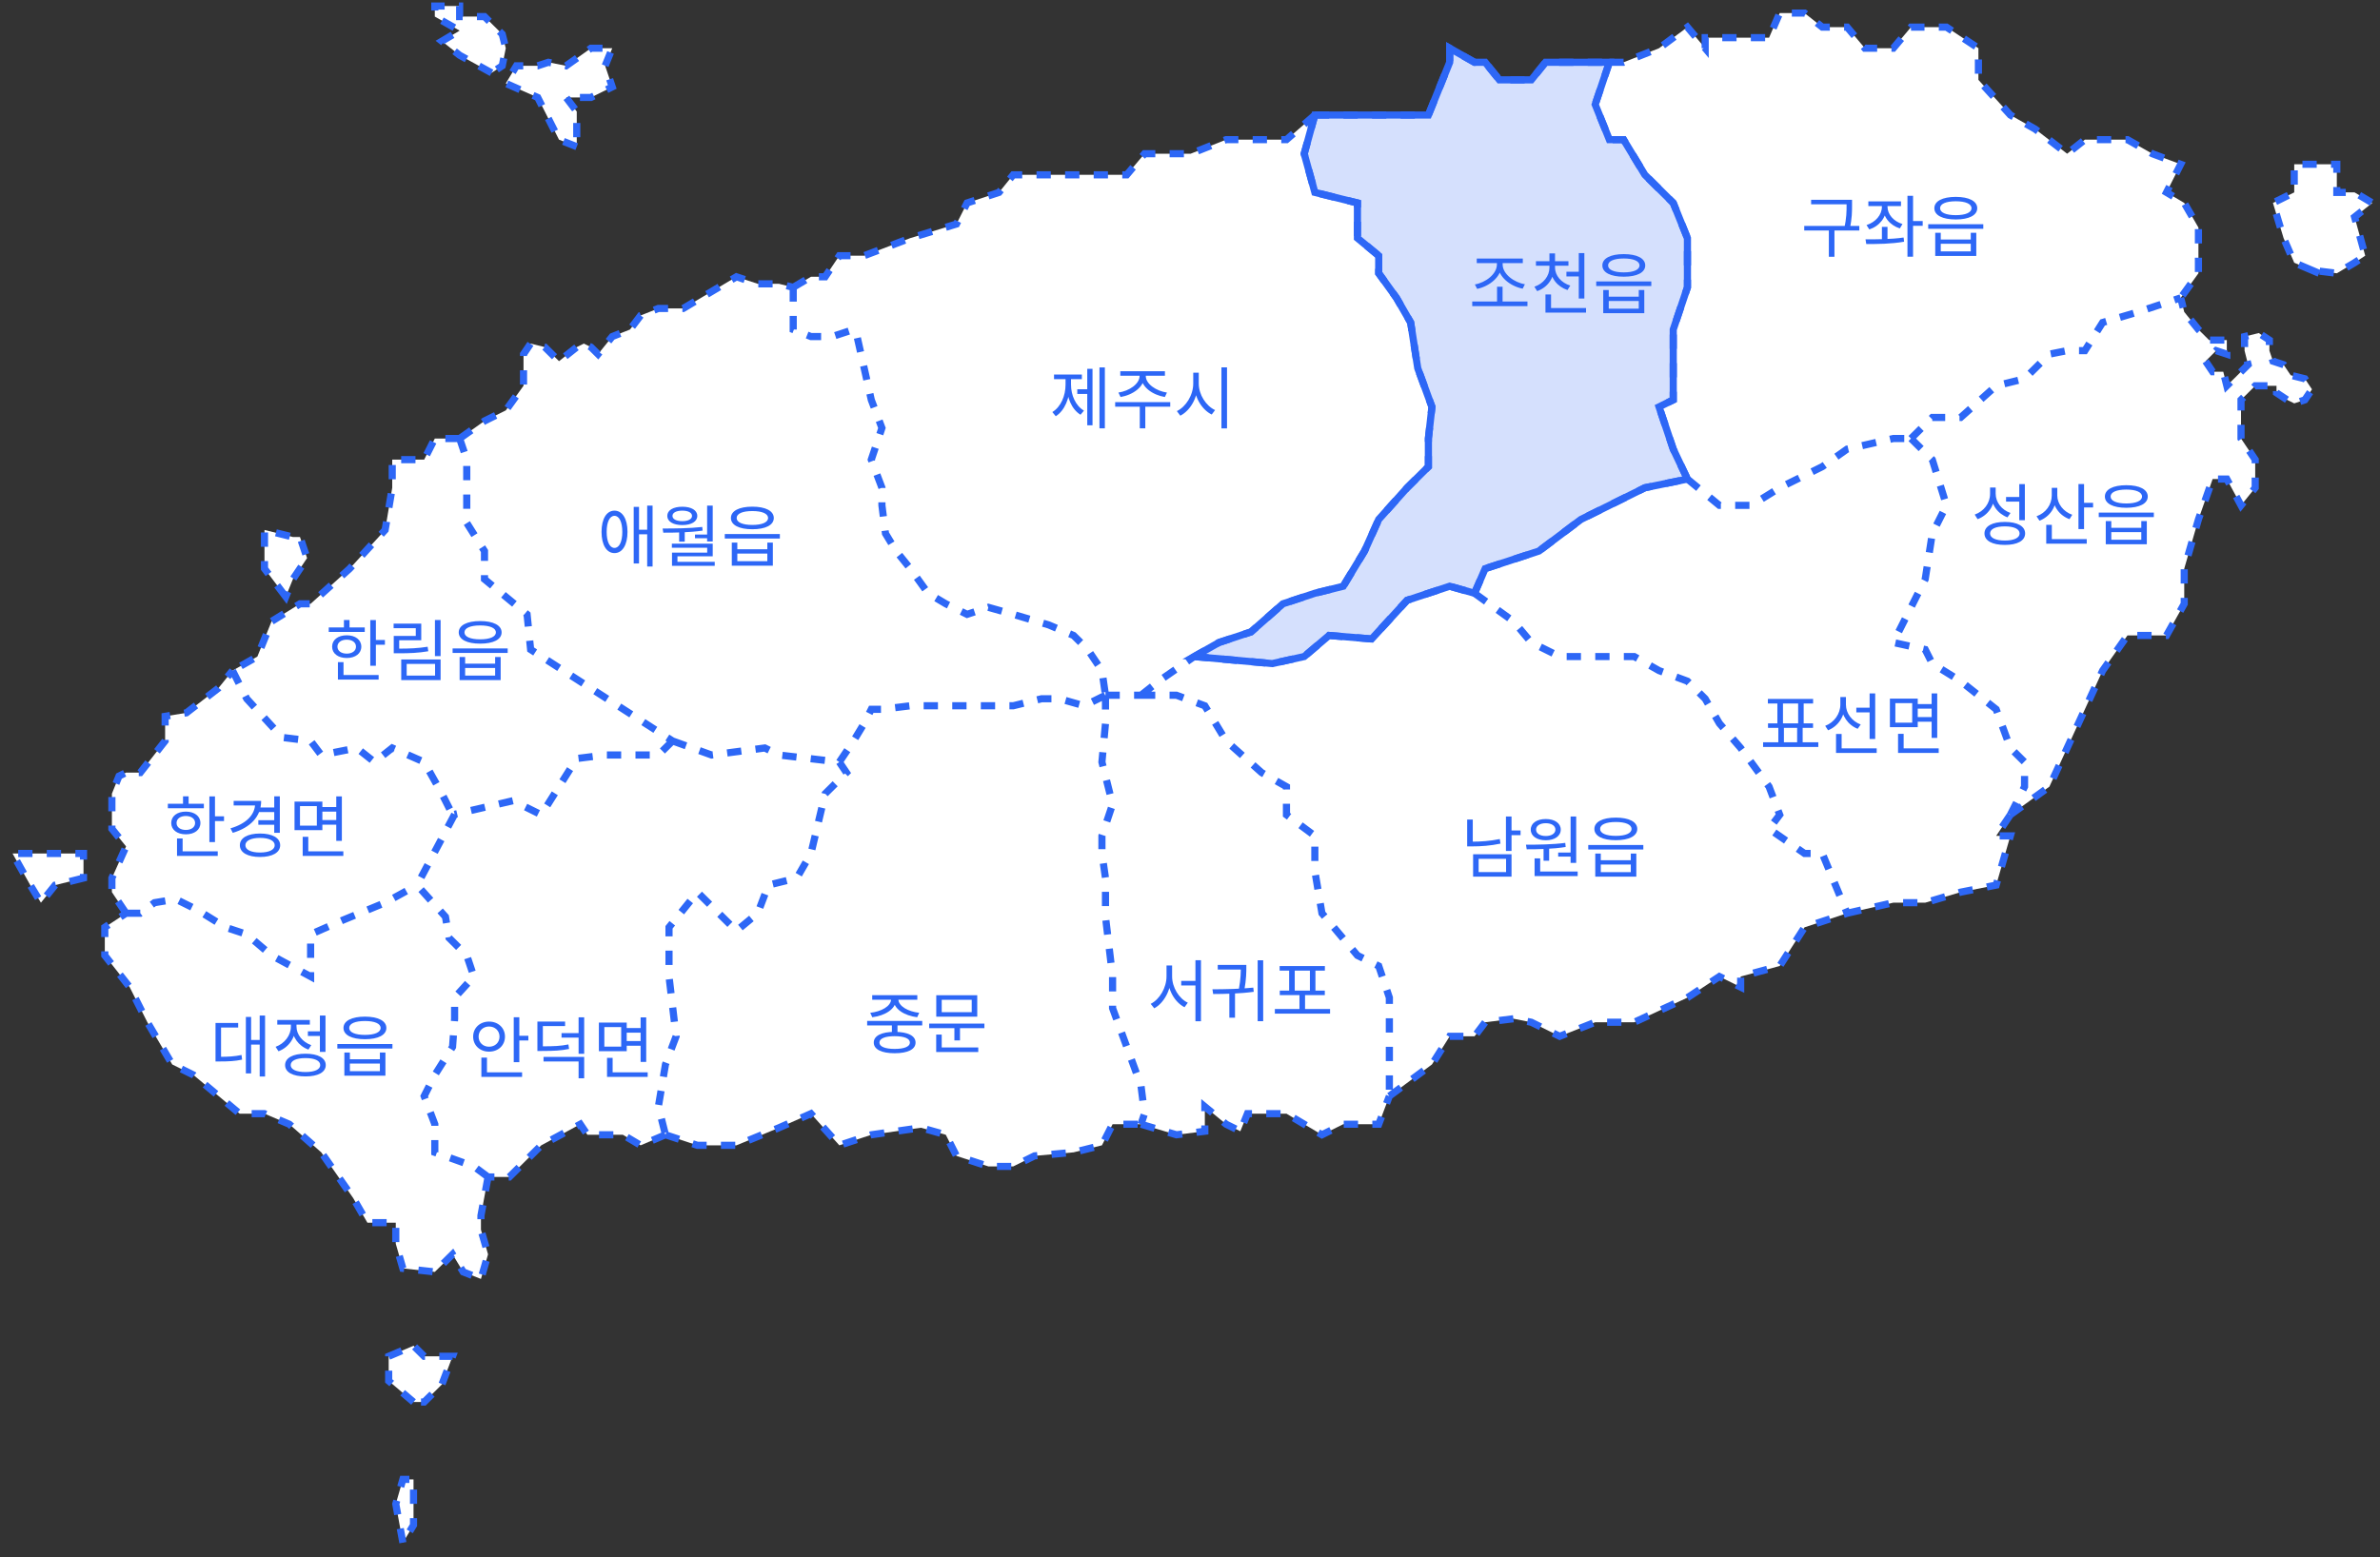 <svg width="353" height="231" viewBox="0 0 353 231" fill="none" xmlns="http://www.w3.org/2000/svg">
<rect x="0" y="0" width="353" height="231" fill="#333333" stroke="none"/>
<path d="M58.175 68.194H62.912L64.491 65.063H68.175L71.859 62.455L75.017 60.89L77.649 57.238V52.543L78.701 50.977L80.807 51.499L82.912 53.586L85.544 51.499L86.596 50.977L87.649 51.499L88.701 52.543L90.807 49.934L93.438 48.891L95.017 46.804L97.649 45.761H101.333L109.228 41.065L112.386 42.109H115.544L117.649 42.63L120.28 41.065H122.386L124.491 37.935H128.175L135.017 35.327L141.859 33.24L143.438 30.11L148.175 28.544L150.28 25.936H157.123H163.438H167.123L169.754 22.806H176.596L181.859 20.719H187.123H190.807L195.017 17.067H201.333H208.701H211.859L215.017 9.242V7.155L218.701 9.242H220.28L222.386 11.85H227.123L229.228 9.242H231.333H234.491H238.701H240.807L246.07 7.155L250.28 4.025L252.912 7.155V5.59H258.175H262.386L263.965 1.938H267.649L270.28 4.025H273.965L276.596 7.155H280.807L283.438 4.025H288.701L293.438 7.155V11.85L298.175 17.067L301.859 19.154L306.596 22.806L309.228 20.719H315.544L319.228 22.806L323.438 24.371L321.333 28.544L323.965 30.11L326.07 33.761V40.544L323.438 44.195L323.965 46.282L326.07 48.891L327.649 50.456H330.28V52.543L328.701 52.021L327.123 53.586L328.175 55.151H329.754L330.28 57.238L331.859 55.673L333.438 54.108L332.912 52.021V49.934L335.017 49.412L336.596 50.456V52.021L337.123 53.586L338.701 54.108L339.754 55.673L341.859 56.194L342.912 57.76L341.859 59.325L340.28 59.846L339.228 59.325L337.649 58.281V57.238H334.491L332.386 59.325V65.063L334.491 68.194V72.367L332.386 74.976L330.28 71.075H328.175L326.07 77.062L323.965 84.366V89.583L321.333 94.278H315.544L311.859 99.495L309.228 105.234L306.596 110.973L303.965 116.711L298.175 120.885L296.07 124.015H298.175L296.07 131.319L290.807 132.362L285.544 133.927H280.807L273.965 135.493L267.649 137.579L263.965 143.318L258.175 144.883V146.448L255.017 144.883L250.28 148.013L242.386 151.665H236.596L231.333 153.752L227.123 151.665L224.491 151.144L220.28 151.665L218.701 153.752H215.017L212.386 157.926L206.07 162.621L204.491 166.794H199.228L196.07 168.36L193.438 166.794L190.807 165.229H185.017L183.965 167.838L181.859 166.794L178.701 164.186V167.838L174.491 168.36L169.228 166.794H165.017L163.438 169.925L159.228 170.968L153.438 171.49L150.28 173.055H146.596L141.859 171.49L140.28 168.36L136.596 167.316L129.228 168.36L124.491 169.925L120.28 165.229L115.544 167.316L109.228 169.925H103.438L98.701 168.36L95.017 169.925L92.386 168.36H87.123L86.07 166.794L80.28 169.925L75.544 174.62H72.386L71.333 180.359V182.445L72.386 186.097L71.333 189.749L68.701 188.706L67.123 186.097L64.491 188.706L59.754 188.184L58.702 184.532V181.402H54.491L52.386 177.75L47.649 170.968L42.912 166.794L39.228 165.229H35.544L28.701 159.491L25.544 157.926L21.859 151.665L19.228 146.448L15.544 141.753V137.579L18.701 135.493L16.596 132.362V130.276L18.701 125.58L16.596 122.972V117.755L17.649 115.146L18.701 114.625H20.807L24.491 109.929V106.277L27.649 105.756L32.386 102.104L34.491 99.495L38.175 97.409L40.28 92.192L44.491 89.583H46.07L51.859 84.366L57.123 78.627L58.175 72.367V68.194Z" fill="white"/>
<path d="M338.701 35.327L340.28 38.978L342.912 40.096L346.596 40.544L349.228 38.978L350.807 37.935L349.228 32.196L351.859 30.11L349.228 28.544H346.596V24.371H340.28V28.544L337.123 30.11L338.701 35.327Z" fill="white"/>
<path d="M8.175 131.319L12.386 130.276V126.624H8.175H1.859L4.491 131.319L6.07 133.927L8.175 131.319Z" fill="white"/>
<path d="M39.228 84.366L42.386 88.54L43.438 85.931L45.544 82.801L44.491 79.671H43.438L39.228 78.627V84.366Z" fill="white"/>
<path d="M57.649 204.878L61.333 208.009H62.912L65.544 205.4L67.123 201.227H62.912L61.333 199.661L57.649 201.227V204.878Z" fill="white"/>
<path d="M58.702 223.138L59.754 228.876L61.333 226.268V223.138V219.486H59.754L58.702 223.138Z" fill="white"/>
<path d="M82.912 20.719L85.544 21.762V20.719V18.632V16.546L83.965 14.459H87.649L90.807 12.894L89.754 9.763L90.807 7.155H88.701H87.649L83.965 9.763L81.333 9.242L79.754 9.763H76.596L75.017 12.372L79.754 14.459L82.912 20.719Z" fill="white"/>
<path d="M68.175 8.198L72.912 10.807L74.491 9.763L75.017 7.155L74.491 5.068L71.859 2.46H68.175V0.895H64.491V2.46L68.175 4.546L65.544 6.112L68.175 8.198Z" fill="white"/>
<path d="M68.175 65.063H64.491L62.912 68.194H58.175V72.367L57.123 78.627L51.859 84.366L46.07 89.583H44.491L40.28 92.192L38.175 97.409L34.491 99.495M68.175 65.063L69.228 68.194V71.324V77.584L71.859 81.758V85.931L78.175 91.148L78.701 96.365L99.754 109.929M68.175 65.063L71.859 62.455L75.017 60.89L77.649 57.238V52.543L78.701 50.977L80.807 51.499L82.912 53.586L85.544 51.499L86.596 50.977L87.649 51.499L88.701 52.543L90.807 49.934L93.438 48.891L95.017 46.804L97.649 45.761H101.333L109.228 41.065L112.386 42.109H115.544L117.649 42.63M99.754 109.929L105.544 112.016L113.438 110.973L115.544 112.016L124.491 113.06M99.754 109.929L97.649 112.016H89.754L85.544 112.538L80.28 120.885L76.07 118.798L67.427 120.814M124.491 113.06L125.544 114.625L122.386 117.755L120.28 126.624L118.175 130.276L113.965 131.319L112.386 135.493L109.228 138.101L106.596 135.493L103.438 132.362L99.228 137.579V144.883L100.28 153.752L98.701 157.926L97.649 164.186L98.701 168.36M124.491 113.06L126.596 109.929L128.175 107.321L129.228 105.234H130.807L135.017 104.712H138.701H141.859H146.596H150.28L154.491 103.669H157.123L160.807 104.712L163.965 103.147M98.701 168.36L95.017 169.925L92.386 168.36H87.123L86.07 166.794L80.28 169.925L75.544 174.62H72.386M98.701 168.36L103.438 169.925H109.228L115.544 167.316L120.28 165.229L124.491 169.925L129.228 168.36L136.596 167.316L140.28 168.36L141.859 171.49L146.596 173.055H150.28L153.438 171.49L159.228 170.968L163.438 169.925L165.017 166.794H169.228M72.386 174.62L71.333 180.359V182.445L72.386 186.097L71.333 189.749L68.701 188.706L67.123 186.097L64.491 188.706L59.754 188.184L58.702 184.532V181.402H54.491L52.386 177.75L47.649 170.968L42.912 166.794L39.228 165.229H35.544L28.701 159.491L25.544 157.926L21.859 151.665L19.228 146.448L15.544 141.753V137.579L18.701 135.493M72.386 174.62L70.28 173.055L64.491 170.968V166.794L62.912 162.621L64.491 159.491L67.123 155.317L67.427 151.144V148.013L70.28 144.883L69.228 141.753L66.596 139.144L66.07 136.014L61.859 131.319M18.701 135.493L16.596 132.362V130.276L18.701 125.58L16.596 122.972V117.755L17.649 115.146L18.701 114.625H20.807L24.491 109.929V106.277L27.649 105.756L32.386 102.104L34.491 99.495M18.701 135.493H20.807L22.912 133.927L26.07 133.406L29.228 134.971L33.438 137.579L36.596 138.623L40.28 141.753L46.07 144.883V138.623L50.807 136.536L57.123 133.927L61.859 131.319M34.491 99.495L36.596 103.669L41.859 109.408L46.07 109.929L47.649 112.016L52.912 110.973L55.544 113.06L58.175 110.973L62.912 113.06L65.544 117.755L67.123 120.885L67.427 120.814M67.427 120.814L61.859 131.319M117.649 42.63V48.891L120.28 49.934H123.438L126.596 48.891L127.123 49.934L128.175 54.629L129.228 59.325L130.807 63.498L129.228 68.194L130.807 72.367V74.976L131.333 79.149L132.912 81.758L135.017 84.366L137.649 88.018L140.28 89.583L143.438 91.148L146.596 90.105L150.28 91.148L155.544 92.713L159.228 94.278L161.333 96.365L163.438 99.495L163.965 103.147M117.649 42.63L120.28 41.065H122.386L124.491 37.935H128.175L135.017 35.327L141.859 33.24L143.438 30.11L148.175 28.544L150.28 25.936H157.123H163.438H167.123L169.754 22.806H176.596L181.859 20.719H187.123H190.807L195.017 17.067M163.965 103.147V107.321L163.438 113.06L165.017 119.32L163.438 124.015V126.624L163.965 130.276V136.014L165.017 144.883V149.578L167.123 155.317L169.228 161.056L169.754 165.229L169.228 166.794M163.965 103.147H169.228M169.228 166.794L174.491 168.36L178.701 167.838V164.186L181.859 166.794L183.965 167.838L185.017 165.229H190.807L193.438 166.794L196.07 168.36L199.228 166.794H204.491L206.07 162.621M169.228 103.147H174.491L178.701 104.712L181.859 109.929L187.123 114.625L190.807 116.711V120.885L195.017 124.015V129.232L196.07 135.493L201.333 141.753L204.491 143.318L206.07 148.013V151.144V162.621M169.228 103.147L171.859 101.061L177.123 97.409M206.07 162.621L212.386 157.926L215.017 153.752H218.701L220.28 151.665L224.491 151.144L227.123 151.665L231.333 153.752L236.596 151.665H242.386L250.28 148.013L255.017 144.883L258.175 146.448V144.883L263.965 143.318L267.649 137.579L273.965 135.493M195.017 17.067L193.438 22.806L195.017 28.544L201.333 30.11V35.327L204.491 37.935V40.544L207.123 44.195L209.228 47.847L210.28 54.629L212.386 60.368L211.859 65.063V69.237L208.701 72.367L204.491 77.062L202.386 81.758L199.228 86.975L195.017 88.018L190.28 89.583L185.544 93.757L180.807 95.322L177.123 97.409M195.017 17.067H201.333H208.701H211.859L215.017 9.242V7.155L218.701 9.242H220.28L222.386 11.85H227.123L229.228 9.242H231.333H234.491H238.701M177.123 97.409L188.701 98.452L193.438 97.409L197.123 94.278L203.438 94.8L208.701 89.061L215.017 86.975L218.701 88.018M218.701 88.018L224.491 92.192L227.123 95.322L231.333 97.409H238.701H242.386L246.07 99.495L250.28 101.061L252.912 103.669L255.017 107.321L258.175 110.973L262.386 116.711L263.965 120.885L262.386 122.972L267.649 126.624H270.28L273.965 135.493M218.701 88.018L220.28 84.366L228.25 81.758L234.491 77.062L243.965 72.367L250.28 71.075M273.965 135.493L280.807 133.927H285.544L290.807 132.362L296.07 131.319L298.175 124.015H296.07L298.175 120.885M238.701 9.242L236.596 15.502L238.701 20.719H240.807L243.965 25.936L248.175 30.11L250.28 35.327V42.63L248.175 48.891V54.629V59.325L246.07 60.368L248.175 66.629L250.28 71.075M238.701 9.242H240.807L246.07 7.155L250.28 4.025L252.912 7.155V5.59H258.175H262.386L263.965 1.938H267.649L270.28 4.025H273.965L276.596 7.155H280.807L283.438 4.025H288.701L293.438 7.155V11.85L298.175 17.067L301.859 19.154L306.596 22.806L309.228 20.719H315.544L319.228 22.806L323.438 24.371L321.333 28.544L323.965 30.11L326.07 33.761V40.544L323.438 44.195M250.28 71.075L255.017 74.976H259.754L263.965 72.367L270.28 69.237L273.965 66.629L280.807 65.063H283.438M283.438 65.063L286.596 68.194L288.701 74.976L286.596 79.149L285.544 85.931L283.438 90.105L280.807 95.322L285.544 96.365L286.596 98.452L290.807 101.061L296.07 105.234L298.175 110.973L300.28 113.06V116.711L298.175 120.885M283.438 65.063L286.596 61.933H290.807L296.07 57.238L300.28 56.194L303.965 52.543L306.596 52.021H309.228L311.859 47.847L317.123 46.282L323.438 44.195M298.175 120.885L303.965 116.711L306.596 110.973L309.228 105.234L311.859 99.495L315.544 94.278H321.333L323.965 89.583V84.366L326.07 77.062L328.175 71.075H330.28L332.386 74.976L334.491 72.367V68.194L332.386 65.063V59.325L334.491 57.238H337.649V58.281L339.228 59.325L340.28 59.846L341.859 59.325L342.912 57.76L341.859 56.194L339.754 55.673L338.701 54.108L337.123 53.586L336.596 52.021V50.456L335.017 49.412L332.912 49.934V52.021L333.438 54.108L331.859 55.673L330.28 57.238L329.754 55.151H328.175L327.123 53.586L328.701 52.021L330.28 52.543V50.456H327.649L326.07 48.891L323.965 46.282L323.438 44.195M343.965 40.544L342.912 40.096M342.912 40.096L340.28 38.978L338.701 35.327L337.123 30.11L340.28 28.544V24.371H346.596V28.544H349.228L351.859 30.11L349.228 32.196L350.807 37.935L349.228 38.978L346.596 40.544L342.912 40.096ZM12.386 130.276L8.175 131.319L6.07 133.927L4.491 131.319L1.859 126.624H8.175H12.386V130.276ZM42.386 88.54L39.228 84.366V78.627L43.438 79.671H44.491L45.544 82.801L43.438 85.931L42.386 88.54ZM61.333 208.009L57.649 204.878V201.227L61.333 199.661L62.912 201.227H67.123L65.544 205.4L62.912 208.009H61.333ZM59.754 228.876L58.702 223.138L59.754 219.486H61.333V223.138V226.268L59.754 228.876ZM85.544 21.762L82.912 20.719L79.754 14.459L75.017 12.372L76.596 9.763H79.754L81.333 9.242L83.965 9.763L87.649 7.155H88.701H90.807L89.754 9.763L90.807 12.894L87.649 14.459H83.965L85.544 16.546V18.632V20.719V21.762ZM72.912 10.807L68.175 8.198L65.544 6.112L68.175 4.546L64.491 2.46V0.895H68.175V2.46H71.859L74.491 5.068L75.017 7.155L74.491 9.763L72.912 10.807Z" stroke="#2D67F6" stroke-width="1.061" stroke-dasharray="2.12 2.12"/>
<path d="M193.438 22.805L195.017 17.067H201.333H208.701H211.859L215.017 9.241V7.154L218.701 9.241H220.28L222.385 11.85H227.122L229.227 9.241H231.333H234.491H238.701L236.596 15.502L238.701 20.718H240.806L243.964 25.935L248.175 30.109L250.28 35.326V42.63L248.175 48.89V54.629V59.324L246.069 60.367L248.175 66.628L250.28 71.074L243.964 72.367L234.491 77.062L228.25 81.757L220.28 84.366L218.701 88.017L215.017 86.974L208.701 89.061L203.438 94.799L197.122 94.278L193.438 97.408L188.701 98.451L177.122 97.408L180.806 95.321L185.543 93.756L190.28 89.583L195.017 88.017L199.227 86.974L202.385 81.757L204.49 77.062L208.701 72.367L211.859 69.236V65.063L212.385 60.367L210.28 54.629L209.227 47.847L207.122 44.195L204.49 40.543V37.934L201.333 35.326V30.109L195.017 28.544L193.438 22.805Z" fill="#2D67F6" fill-opacity="0.2" stroke="#2D67F6" stroke-width="1.061" stroke-linecap="round"/>
<path d="M163.072 54.513V63.553H163.872V54.513H163.072ZM159.782 57.753V58.443H161.512V57.753H159.782ZM161.262 54.723V63.093H162.042V54.723H161.262ZM158.042 55.913V57.063C158.042 58.723 157.342 60.373 156.082 61.133L156.592 61.753C157.922 60.913 158.682 59.043 158.682 57.063V55.913H158.042ZM158.212 55.913V57.063C158.212 58.953 158.942 60.733 160.262 61.533L160.772 60.923C159.532 60.203 158.852 58.633 158.852 57.063V55.913H158.212ZM156.332 55.563V56.253H160.462V55.563H156.332ZM169.021 55.403V55.783C169.021 56.973 167.471 58.013 165.881 58.243L166.201 58.903C168.021 58.593 169.741 57.403 169.741 55.783V55.403H169.021ZM169.231 55.403V55.783C169.231 57.403 170.941 58.593 172.771 58.903L173.081 58.243C171.501 58.013 169.941 56.973 169.941 55.783V55.403H169.231ZM169.051 60.103V63.553H169.871V60.103H169.051ZM165.401 59.663V60.343H173.571V59.663H165.401ZM166.161 55.073V55.743H172.781V55.073H166.161ZM176.981 55.293V56.913C176.981 58.623 175.891 60.353 174.551 60.993L175.061 61.673C176.541 60.923 177.661 58.993 177.661 56.913V55.293H176.981ZM177.121 55.293V56.913C177.121 58.923 178.251 60.783 179.721 61.503L180.221 60.843C178.881 60.223 177.801 58.563 177.801 56.913V55.293H177.121ZM181.161 54.503V63.563H181.991V54.503H181.161Z" fill="#2D67F6"/>
<path d="M175.197 145.527V146.207H177.717V145.527H175.197ZM173.017 143.247V144.857C173.017 146.537 171.997 148.277 170.667 148.937L171.197 149.597C172.627 148.827 173.697 146.887 173.697 144.857V143.247H173.017ZM173.177 143.247V144.857C173.177 146.837 174.227 148.697 175.687 149.437L176.177 148.767C174.867 148.147 173.847 146.507 173.847 144.857V143.247H173.177ZM177.307 142.457V151.517H178.127V142.457H177.307ZM182.336 147.217V150.987H183.176V147.217H182.336ZM186.536 142.467V151.507H187.356V142.467H186.536ZM179.936 147.477C181.726 147.467 183.926 147.427 185.956 147.147L185.886 146.527C183.896 146.737 181.656 146.767 179.826 146.777L179.936 147.477ZM180.616 143.157V143.847H184.356V143.157H180.616ZM184.036 143.157V143.527C184.036 144.147 184.036 145.237 183.736 146.827L184.556 146.897C184.856 145.287 184.856 144.157 184.856 143.527V143.157H184.036ZM189.085 149.697V150.387H197.275V149.697H189.085ZM192.735 147.357V150.007H193.565V147.357H192.735ZM189.795 143.327V144.007H196.505V143.327H189.795ZM189.815 146.967V147.637H196.495V146.967H189.815ZM191.205 143.877V147.087H192.035V143.877H191.205ZM194.285 143.877V147.087H195.105V143.877H194.285Z" fill="#2D67F6"/>
<path d="M54.92 91.994V98.774H55.75V91.994H54.92ZM55.49 94.954V95.654H57.09V94.954H55.49ZM48.76 93.084V93.754H54.1V93.084H48.76ZM51.43 94.254C50.14 94.254 49.26 94.924 49.26 95.944C49.26 96.954 50.14 97.624 51.43 97.624C52.71 97.624 53.59 96.954 53.59 95.944C53.59 94.924 52.71 94.254 51.43 94.254ZM51.43 94.904C52.24 94.904 52.8 95.314 52.8 95.944C52.8 96.564 52.24 96.974 51.43 96.974C50.61 96.974 50.05 96.564 50.05 95.944C50.05 95.314 50.61 94.904 51.43 94.904ZM51.01 91.984V93.434H51.84V91.984H51.01ZM50.12 100.144V100.824H56.16V100.144H50.12ZM50.12 98.234V100.434H50.95V98.234H50.12ZM64.51 91.984V97.344H65.35V91.984H64.51ZM58.4 96.234V96.924H59.13C60.809 96.924 62.029 96.874 63.52 96.624L63.429 95.954C61.98 96.184 60.77 96.234 59.13 96.234H58.4ZM58.38 92.524V93.204H61.669V94.354H58.4V96.644H59.209V94.994H62.48V92.524H58.38ZM59.51 97.844V100.904H65.35V97.844H59.51ZM64.529 98.504V100.234H60.319V98.504H64.529ZM71.219 92.144C69.249 92.144 68.039 92.774 68.039 93.824C68.039 94.874 69.249 95.494 71.219 95.494C73.179 95.494 74.399 94.874 74.399 93.824C74.399 92.774 73.179 92.144 71.219 92.144ZM71.219 92.794C72.659 92.794 73.549 93.174 73.549 93.824C73.549 94.474 72.659 94.854 71.219 94.854C69.769 94.854 68.889 94.474 68.889 93.824C68.889 93.174 69.769 92.794 71.219 92.794ZM68.169 97.474V100.904H74.259V97.474H73.439V98.464H68.989V97.474H68.169ZM68.989 99.104H73.439V100.234H68.989V99.104ZM67.129 96.204V96.874H75.299V96.204H67.129Z" fill="#2D67F6"/>
<path d="M76.197 150.927V157.587H77.027V150.927H76.197ZM76.767 153.677V154.367H78.367V153.677H76.767ZM71.397 159.097V159.777H77.437V159.097H71.397ZM71.397 156.907V159.367H72.227V156.907H71.397ZM72.537 151.567C71.187 151.567 70.177 152.497 70.177 153.797C70.177 155.107 71.187 156.027 72.537 156.027C73.887 156.027 74.897 155.107 74.897 153.797C74.897 152.497 73.887 151.567 72.537 151.567ZM72.537 152.297C73.417 152.297 74.087 152.917 74.087 153.797C74.087 154.687 73.417 155.297 72.537 155.297C71.657 155.297 70.987 154.687 70.987 153.797C70.987 152.917 71.657 152.297 72.537 152.297ZM79.706 155.237V155.927H80.376C82.176 155.927 83.206 155.867 84.406 155.627L84.306 154.957C83.146 155.197 82.146 155.237 80.376 155.237H79.706ZM79.706 151.567V155.457H80.516V152.237H83.816V151.567H79.706ZM80.616 156.807V157.487H85.816V159.977H86.646V156.807H80.616ZM85.816 150.937V156.347H86.646V150.937H85.816ZM83.286 153.277V153.947H86.046V153.277H83.286ZM92.745 152.527V153.207H95.275V152.527H92.745ZM92.745 154.457V155.147H95.295V154.457H92.745ZM88.825 151.717V155.957H92.955V151.717H88.825ZM92.135 152.387V155.287H89.635V152.387H92.135ZM95.015 150.947V157.547H95.845V150.947H95.015ZM90.035 159.097V159.777H96.065V159.097H90.035ZM90.035 156.947V159.407H90.865V156.947H90.035Z" fill="#2D67F6"/>
<path d="M31.056 118.154V124.934H31.886V118.154H31.056ZM31.626 121.114V121.814H33.226V121.114H31.626ZM24.896 119.244V119.914H30.236V119.244H24.896ZM27.566 120.414C26.276 120.414 25.396 121.084 25.396 122.104C25.396 123.114 26.276 123.784 27.566 123.784C28.846 123.784 29.726 123.114 29.726 122.104C29.726 121.084 28.846 120.414 27.566 120.414ZM27.566 121.064C28.376 121.064 28.936 121.474 28.936 122.104C28.936 122.724 28.376 123.134 27.566 123.134C26.746 123.134 26.186 122.724 26.186 122.104C26.186 121.474 26.746 121.064 27.566 121.064ZM27.146 118.144V119.594H27.976V118.144H27.146ZM26.256 126.304V126.984H32.296V126.304H26.256ZM26.256 124.394V126.594H27.086V124.394H26.256ZM38.395 119.804V120.484H40.815V119.804H38.395ZM38.315 121.684V122.364H40.755V121.684H38.315ZM40.675 118.144V123.564H41.505V118.144H40.675ZM37.845 118.824V119.184C37.845 120.894 36.495 122.224 34.185 122.894L34.525 123.564C37.125 122.784 38.735 121.154 38.735 118.824H37.845ZM34.655 118.824V119.504H38.415V118.824H34.655ZM38.565 123.664C36.735 123.664 35.575 124.314 35.575 125.404C35.575 126.494 36.735 127.144 38.565 127.144C40.395 127.144 41.555 126.494 41.555 125.404C41.555 124.314 40.395 123.664 38.565 123.664ZM38.565 124.314C39.895 124.314 40.745 124.724 40.745 125.404C40.745 126.084 39.895 126.484 38.565 126.484C37.245 126.484 36.395 126.084 36.395 125.404C36.395 124.724 37.245 124.314 38.565 124.314ZM47.604 119.734V120.414H50.134V119.734H47.604ZM47.604 121.664V122.354H50.154V121.664H47.604ZM43.684 118.924V123.164H47.814V118.924H43.684ZM46.994 119.594V122.494H44.494V119.594H46.994ZM49.874 118.154V124.754H50.704V118.154H49.874ZM44.894 126.304V126.984H50.924V126.304H44.894ZM44.894 124.154V126.614H45.724V124.154H44.894Z" fill="#2D67F6"/>
<path d="M38.517 150.672V159.712H39.316V150.672H38.517ZM36.986 154.292V154.982H38.727V154.292H36.986ZM36.467 150.872V159.252H37.246V150.872H36.467ZM31.966 156.792V157.482H32.556C33.916 157.482 34.827 157.442 35.907 157.212L35.827 156.522C34.776 156.742 33.877 156.792 32.556 156.792H31.966ZM31.966 151.772V157.102H32.786V152.452H35.327V151.772H31.966ZM45.666 153.012V153.702H47.706V153.012H45.666ZM47.446 150.672V156.062H48.276V150.672H47.446ZM45.306 156.332C43.436 156.332 42.286 156.962 42.286 158.022C42.286 159.092 43.436 159.702 45.306 159.702C47.166 159.702 48.316 159.092 48.316 158.022C48.316 156.962 47.166 156.332 45.306 156.332ZM45.306 156.982C46.666 156.982 47.496 157.362 47.496 158.022C47.496 158.672 46.666 159.052 45.306 159.052C43.946 159.052 43.116 158.672 43.116 158.022C43.116 157.362 43.946 156.982 45.306 156.982ZM43.146 151.582V152.312C43.146 153.612 42.216 154.822 40.876 155.312L41.306 155.972C42.806 155.412 43.826 153.982 43.826 152.312V151.582H43.146ZM43.306 151.582V152.312C43.306 153.832 44.276 155.192 45.746 155.722L46.166 155.062C44.856 154.602 43.976 153.482 43.976 152.312V151.582H43.306ZM41.126 151.332V152.012H45.956V151.332H41.126ZM54.125 150.832C52.155 150.832 50.945 151.462 50.945 152.512C50.945 153.562 52.155 154.182 54.125 154.182C56.085 154.182 57.305 153.562 57.305 152.512C57.305 151.462 56.085 150.832 54.125 150.832ZM54.125 151.482C55.565 151.482 56.455 151.862 56.455 152.512C56.455 153.162 55.565 153.542 54.125 153.542C52.675 153.542 51.795 153.162 51.795 152.512C51.795 151.862 52.675 151.482 54.125 151.482ZM51.075 156.162V159.592H57.165V156.162H56.345V157.152H51.895V156.162H51.075ZM51.895 157.792H56.345V158.922H51.895V157.792ZM50.035 154.892V155.562H58.205V154.892H50.035Z" fill="#2D67F6"/>
<path d="M218.361 44.731V45.421H226.551V44.731H218.361ZM222.041 42.541V44.961H222.861V42.541H222.041ZM222.021 38.681V39.241C222.021 40.671 220.311 41.941 218.751 42.201L219.091 42.861C220.871 42.491 222.721 41.091 222.721 39.241V38.681H222.021ZM222.171 38.681V39.241C222.171 41.091 224.031 42.471 225.841 42.831L226.171 42.171C224.591 41.911 222.871 40.671 222.871 39.241V38.681H222.171ZM219.031 38.361V39.041H225.861V38.361H219.031ZM229.811 39.241V39.691C229.811 40.961 228.921 42.081 227.581 42.541L227.991 43.191C229.501 42.661 230.491 41.321 230.491 39.691V39.241H229.811ZM229.951 39.241V39.691C229.951 41.251 230.981 42.531 232.491 43.031L232.901 42.371C231.561 41.951 230.641 40.891 230.641 39.691V39.241H229.951ZM227.811 38.751V39.421H232.631V38.751H227.811ZM229.811 37.601V39.001H230.641V37.601H229.811ZM232.331 40.321V41.011H234.611V40.321H232.331ZM234.161 37.551V44.291H234.991V37.551H234.161ZM229.221 45.701V46.381H235.241V45.701H229.221ZM229.221 43.691V46.071H230.051V43.691H229.221ZM240.84 37.701C238.87 37.701 237.66 38.331 237.66 39.381C237.66 40.431 238.87 41.051 240.84 41.051C242.8 41.051 244.02 40.431 244.02 39.381C244.02 38.331 242.8 37.701 240.84 37.701ZM240.84 38.351C242.28 38.351 243.17 38.731 243.17 39.381C243.17 40.031 242.28 40.411 240.84 40.411C239.39 40.411 238.51 40.031 238.51 39.381C238.51 38.731 239.39 38.351 240.84 38.351ZM237.79 43.031V46.461H243.88V43.031H243.06V44.021H238.61V43.031H237.79ZM238.61 44.661H243.06V45.791H238.61V44.661ZM236.75 41.761V42.431H244.92V41.761H236.75Z" fill="#2D67F6"/>
<path d="M223.36 121.144V126.254H224.19V121.144H223.36ZM223.97 123.214V123.904H225.53V123.214H223.97ZM218.49 126.744V130.064H224.19V126.744H218.49ZM223.38 127.414V129.384H219.31V127.414H223.38ZM217.61 121.594V125.214H218.44V121.594H217.61ZM217.61 124.874V125.574H218.32C219.67 125.574 221.02 125.484 222.55 125.164L222.45 124.484C220.97 124.784 219.62 124.874 218.32 124.874H217.61ZM228.939 125.694V127.704H229.769V125.694H228.939ZM232.949 121.144V128.024H233.779V121.144H232.949ZM227.609 129.304V129.984H233.999V129.304H227.609ZM227.609 127.354V129.494H228.439V127.354H227.609ZM226.439 126.004C228.079 126.004 230.269 125.974 232.219 125.664L232.159 125.054C230.239 125.304 227.999 125.324 226.329 125.324L226.439 126.004ZM231.109 126.484V127.094H233.159V126.484H231.109ZM229.269 121.514C227.939 121.514 227.039 122.134 227.039 123.084C227.039 124.044 227.939 124.664 229.269 124.664C230.589 124.664 231.489 124.044 231.489 123.084C231.489 122.134 230.589 121.514 229.269 121.514ZM229.269 122.134C230.109 122.134 230.699 122.504 230.699 123.084C230.699 123.664 230.109 124.034 229.269 124.034C228.419 124.034 227.829 123.664 227.829 123.084C227.829 122.504 228.419 122.134 229.269 122.134ZM239.658 121.304C237.688 121.304 236.478 121.934 236.478 122.984C236.478 124.034 237.688 124.654 239.658 124.654C241.618 124.654 242.838 124.034 242.838 122.984C242.838 121.934 241.618 121.304 239.658 121.304ZM239.658 121.954C241.098 121.954 241.988 122.334 241.988 122.984C241.988 123.634 241.098 124.014 239.658 124.014C238.208 124.014 237.328 123.634 237.328 122.984C237.328 122.334 238.208 121.954 239.658 121.954ZM236.608 126.634V130.064H242.698V126.634H241.878V127.624H237.428V126.634H236.608ZM237.428 128.264H241.878V129.394H237.428V128.264ZM235.568 125.364V126.034H243.738V125.364H235.568Z" fill="#2D67F6"/>
<path d="M91.14 75.761C89.97 75.761 89.22 76.972 89.22 78.912C89.22 80.852 89.97 82.061 91.14 82.061C92.31 82.061 93.07 80.852 93.07 78.912C93.07 76.972 92.31 75.761 91.14 75.761ZM91.14 76.531C91.85 76.531 92.3 77.451 92.3 78.912C92.3 80.371 91.85 81.291 91.14 81.291C90.43 81.291 89.98 80.371 89.98 78.912C89.98 77.451 90.43 76.531 91.14 76.531ZM95.99 75.011V84.052H96.79V75.011H95.99ZM94.56 78.591V79.272H96.29V78.591H94.56ZM93.99 75.201V83.602H94.78V75.201H93.99ZM100.73 78.751V80.362H101.56V78.751H100.73ZM104.88 75.011V80.332H105.71V75.011H104.88ZM98.38 79.031C100.07 79.031 102.23 79.011 104.21 78.722L104.16 78.181C102.23 78.401 100.02 78.412 98.28 78.412L98.38 79.031ZM99.65 80.662V81.261H104.89V81.992H99.67V83.561H100.48V82.541H105.71V80.662H99.65ZM99.67 83.352V83.951H106.01V83.352H99.67ZM103.08 79.311V79.852H105.14V79.311H103.08ZM101.2 75.181C99.85 75.181 98.97 75.701 98.97 76.541C98.97 77.382 99.85 77.901 101.2 77.901C102.54 77.901 103.42 77.382 103.42 76.541C103.42 75.701 102.54 75.181 101.2 75.181ZM101.2 75.761C102.07 75.761 102.64 76.061 102.64 76.541C102.64 77.022 102.07 77.322 101.2 77.322C100.31 77.322 99.74 77.022 99.74 76.541C99.74 76.061 100.31 75.761 101.2 75.761ZM111.589 75.171C109.619 75.171 108.409 75.802 108.409 76.852C108.409 77.901 109.619 78.522 111.589 78.522C113.549 78.522 114.769 77.901 114.769 76.852C114.769 75.802 113.549 75.171 111.589 75.171ZM111.589 75.822C113.029 75.822 113.919 76.201 113.919 76.852C113.919 77.501 113.029 77.882 111.589 77.882C110.139 77.882 109.259 77.501 109.259 76.852C109.259 76.201 110.139 75.822 111.589 75.822ZM108.539 80.501V83.931H114.629V80.501H113.809V81.492H109.359V80.501H108.539ZM109.359 82.132H113.809V83.261H109.359V82.132ZM107.499 79.231V79.901H115.669V79.231H107.499Z" fill="#2D67F6"/>
<path d="M132.286 151.762V153.342H133.116V151.762H132.286ZM128.616 151.472V152.142H136.786V151.472H128.616ZM132.696 153.092C130.756 153.092 129.596 153.662 129.596 154.682C129.596 155.692 130.756 156.262 132.696 156.262C134.636 156.262 135.796 155.692 135.796 154.682C135.796 153.662 134.636 153.092 132.696 153.092ZM132.696 153.732C134.116 153.732 134.956 154.072 134.956 154.682C134.956 155.282 134.116 155.622 132.696 155.622C131.286 155.622 130.436 155.282 130.436 154.682C130.436 154.072 131.286 153.732 132.696 153.732ZM132.166 147.982V148.252C132.166 149.282 130.696 150.092 129.076 150.262L129.376 150.922C131.246 150.692 132.906 149.712 132.906 148.252V147.982H132.166ZM132.516 147.982V148.252C132.516 149.712 134.166 150.692 136.036 150.922L136.336 150.262C134.716 150.092 133.246 149.282 133.246 148.252V147.982H132.516ZM129.366 147.652V148.322H136.056V147.652H129.366ZM137.815 151.862V152.542H146.005V151.862H137.815ZM141.555 152.282V154.362H142.385V152.282H141.555ZM138.865 147.662V150.842H144.945V147.662H138.865ZM144.125 148.332V150.172H139.675V148.332H144.125ZM138.855 155.402V156.082H145.095V155.402H138.855ZM138.855 153.492V155.642H139.675V153.492H138.855Z" fill="#2D67F6"/>
<path d="M268.624 29.64V30.311H274.274V29.64H268.624ZM267.604 33.52V34.2H275.774V33.52H267.604ZM271.254 33.971V38.1H272.084V33.971H271.254ZM273.884 29.64V30.421C273.884 31.331 273.884 32.38 273.534 33.84L274.354 33.95C274.694 32.42 274.694 31.36 274.694 30.421V29.64H273.884ZM279.123 30.131V30.66C279.123 31.89 278.183 32.961 276.843 33.391L277.253 34.041C278.763 33.541 279.803 32.251 279.803 30.66V30.131H279.123ZM279.273 30.131V30.66C279.273 32.17 280.283 33.41 281.783 33.891L282.173 33.24C280.853 32.831 279.953 31.811 279.953 30.66V30.131H279.273ZM277.113 29.881V30.57H281.953V29.881H277.113ZM279.123 33.66V35.761H279.953V33.66H279.123ZM283.503 32.8V33.501H285.173V32.8H283.503ZM282.913 29.05V38.09H283.743V29.05H282.913ZM276.803 36.2C278.363 36.211 280.483 36.2 282.413 35.861L282.343 35.24C280.483 35.511 278.283 35.511 276.693 35.511L276.803 36.2ZM290.082 29.21C288.112 29.21 286.902 29.84 286.902 30.89C286.902 31.941 288.112 32.56 290.082 32.56C292.042 32.56 293.262 31.941 293.262 30.89C293.262 29.84 292.042 29.21 290.082 29.21ZM290.082 29.86C291.522 29.86 292.412 30.241 292.412 30.89C292.412 31.541 291.522 31.921 290.082 31.921C288.632 31.921 287.752 31.541 287.752 30.89C287.752 30.241 288.632 29.86 290.082 29.86ZM287.032 34.541V37.971H293.122V34.541H292.302V35.531H287.852V34.541H287.032ZM287.852 36.17H292.302V37.3H287.852V36.17ZM285.992 33.27V33.941H294.162V33.27H285.992Z" fill="#2D67F6"/>
<path d="M263.76 107.769V110.349H264.59V107.769H263.76ZM266.55 107.769V110.349H267.37V107.769H266.55ZM261.5 110.129V110.819H269.69V110.129H261.5ZM262.21 103.699V104.379H268.92V103.699H262.21ZM262.23 107.319V107.989H268.91V107.319H262.23ZM263.62 104.249V107.459H264.45V104.249H263.62ZM266.7 104.249V107.459H267.52V104.249H266.7ZM275.329 104.999V105.689H277.609V104.999H275.329ZM272.959 103.419V104.529C272.959 105.909 272.049 107.189 270.709 107.689L271.139 108.349C272.649 107.739 273.629 106.279 273.629 104.529V103.419H272.959ZM273.119 103.419V104.559C273.119 106.169 274.089 107.569 275.529 108.129L275.979 107.489C274.669 107.009 273.789 105.819 273.789 104.559V103.419H273.119ZM277.299 102.879V109.639H278.129V102.879H277.299ZM272.319 111.029V111.709H278.349V111.029H272.319ZM272.319 108.889V111.349H273.149V108.889H272.319ZM284.228 104.459V105.139H286.758V104.459H284.228ZM284.228 106.389V107.079H286.778V106.389H284.228ZM280.308 103.649V107.889H284.438V103.649H280.308ZM283.618 104.319V107.219H281.118V104.319H283.618ZM286.498 102.879V109.479H287.328V102.879H286.498ZM281.518 111.029V111.709H287.548V111.029H281.518ZM281.518 108.879V111.339H282.348V108.879H281.518Z" fill="#2D67F6"/>
<path d="M295.166 72.336V73.266C295.166 74.646 294.266 75.856 292.886 76.346L293.316 77.026C294.866 76.446 295.856 75.016 295.856 73.266V72.336H295.166ZM295.316 72.336V73.236C295.316 74.876 296.286 76.206 297.746 76.756L298.196 76.106C296.876 75.646 295.996 74.516 295.996 73.236V72.336H295.316ZM299.496 71.826V77.176H300.326V71.826H299.496ZM297.356 77.436C295.486 77.436 294.336 78.066 294.336 79.146C294.336 80.226 295.486 80.846 297.356 80.846C299.216 80.846 300.366 80.226 300.366 79.146C300.366 78.066 299.216 77.436 297.356 77.436ZM297.356 78.096C298.716 78.096 299.546 78.486 299.546 79.146C299.546 79.806 298.716 80.196 297.356 80.196C295.996 80.196 295.166 79.806 295.166 79.146C295.166 78.486 295.996 78.096 297.356 78.096ZM297.536 73.736V74.426H299.676V73.736H297.536ZM304.316 72.376V73.486C304.316 74.886 303.436 76.106 302.056 76.596L302.496 77.256C304.016 76.666 304.996 75.256 304.996 73.486V72.376H304.316ZM304.456 72.376V73.516C304.456 75.106 305.456 76.486 306.946 77.026L307.356 76.376C306.036 75.906 305.136 74.746 305.136 73.516V72.376H304.456ZM308.276 71.816V78.496H309.106V71.816H308.276ZM308.846 74.596V75.286H310.446V74.596H308.846ZM303.496 79.986V80.666H309.506V79.986H303.496ZM303.496 77.866V80.316H304.326V77.866H303.496ZM315.375 71.986C313.405 71.986 312.195 72.616 312.195 73.666C312.195 74.716 313.405 75.336 315.375 75.336C317.335 75.336 318.555 74.716 318.555 73.666C318.555 72.616 317.335 71.986 315.375 71.986ZM315.375 72.636C316.815 72.636 317.705 73.016 317.705 73.666C317.705 74.316 316.815 74.696 315.375 74.696C313.925 74.696 313.045 74.316 313.045 73.666C313.045 73.016 313.925 72.636 315.375 72.636ZM312.325 77.316V80.746H318.415V77.316H317.595V78.306H313.145V77.316H312.325ZM313.145 78.946H317.595V80.076H313.145V78.946ZM311.285 76.046V76.716H319.455V76.046H311.285Z" fill="#2D67F6"/>
</svg>
